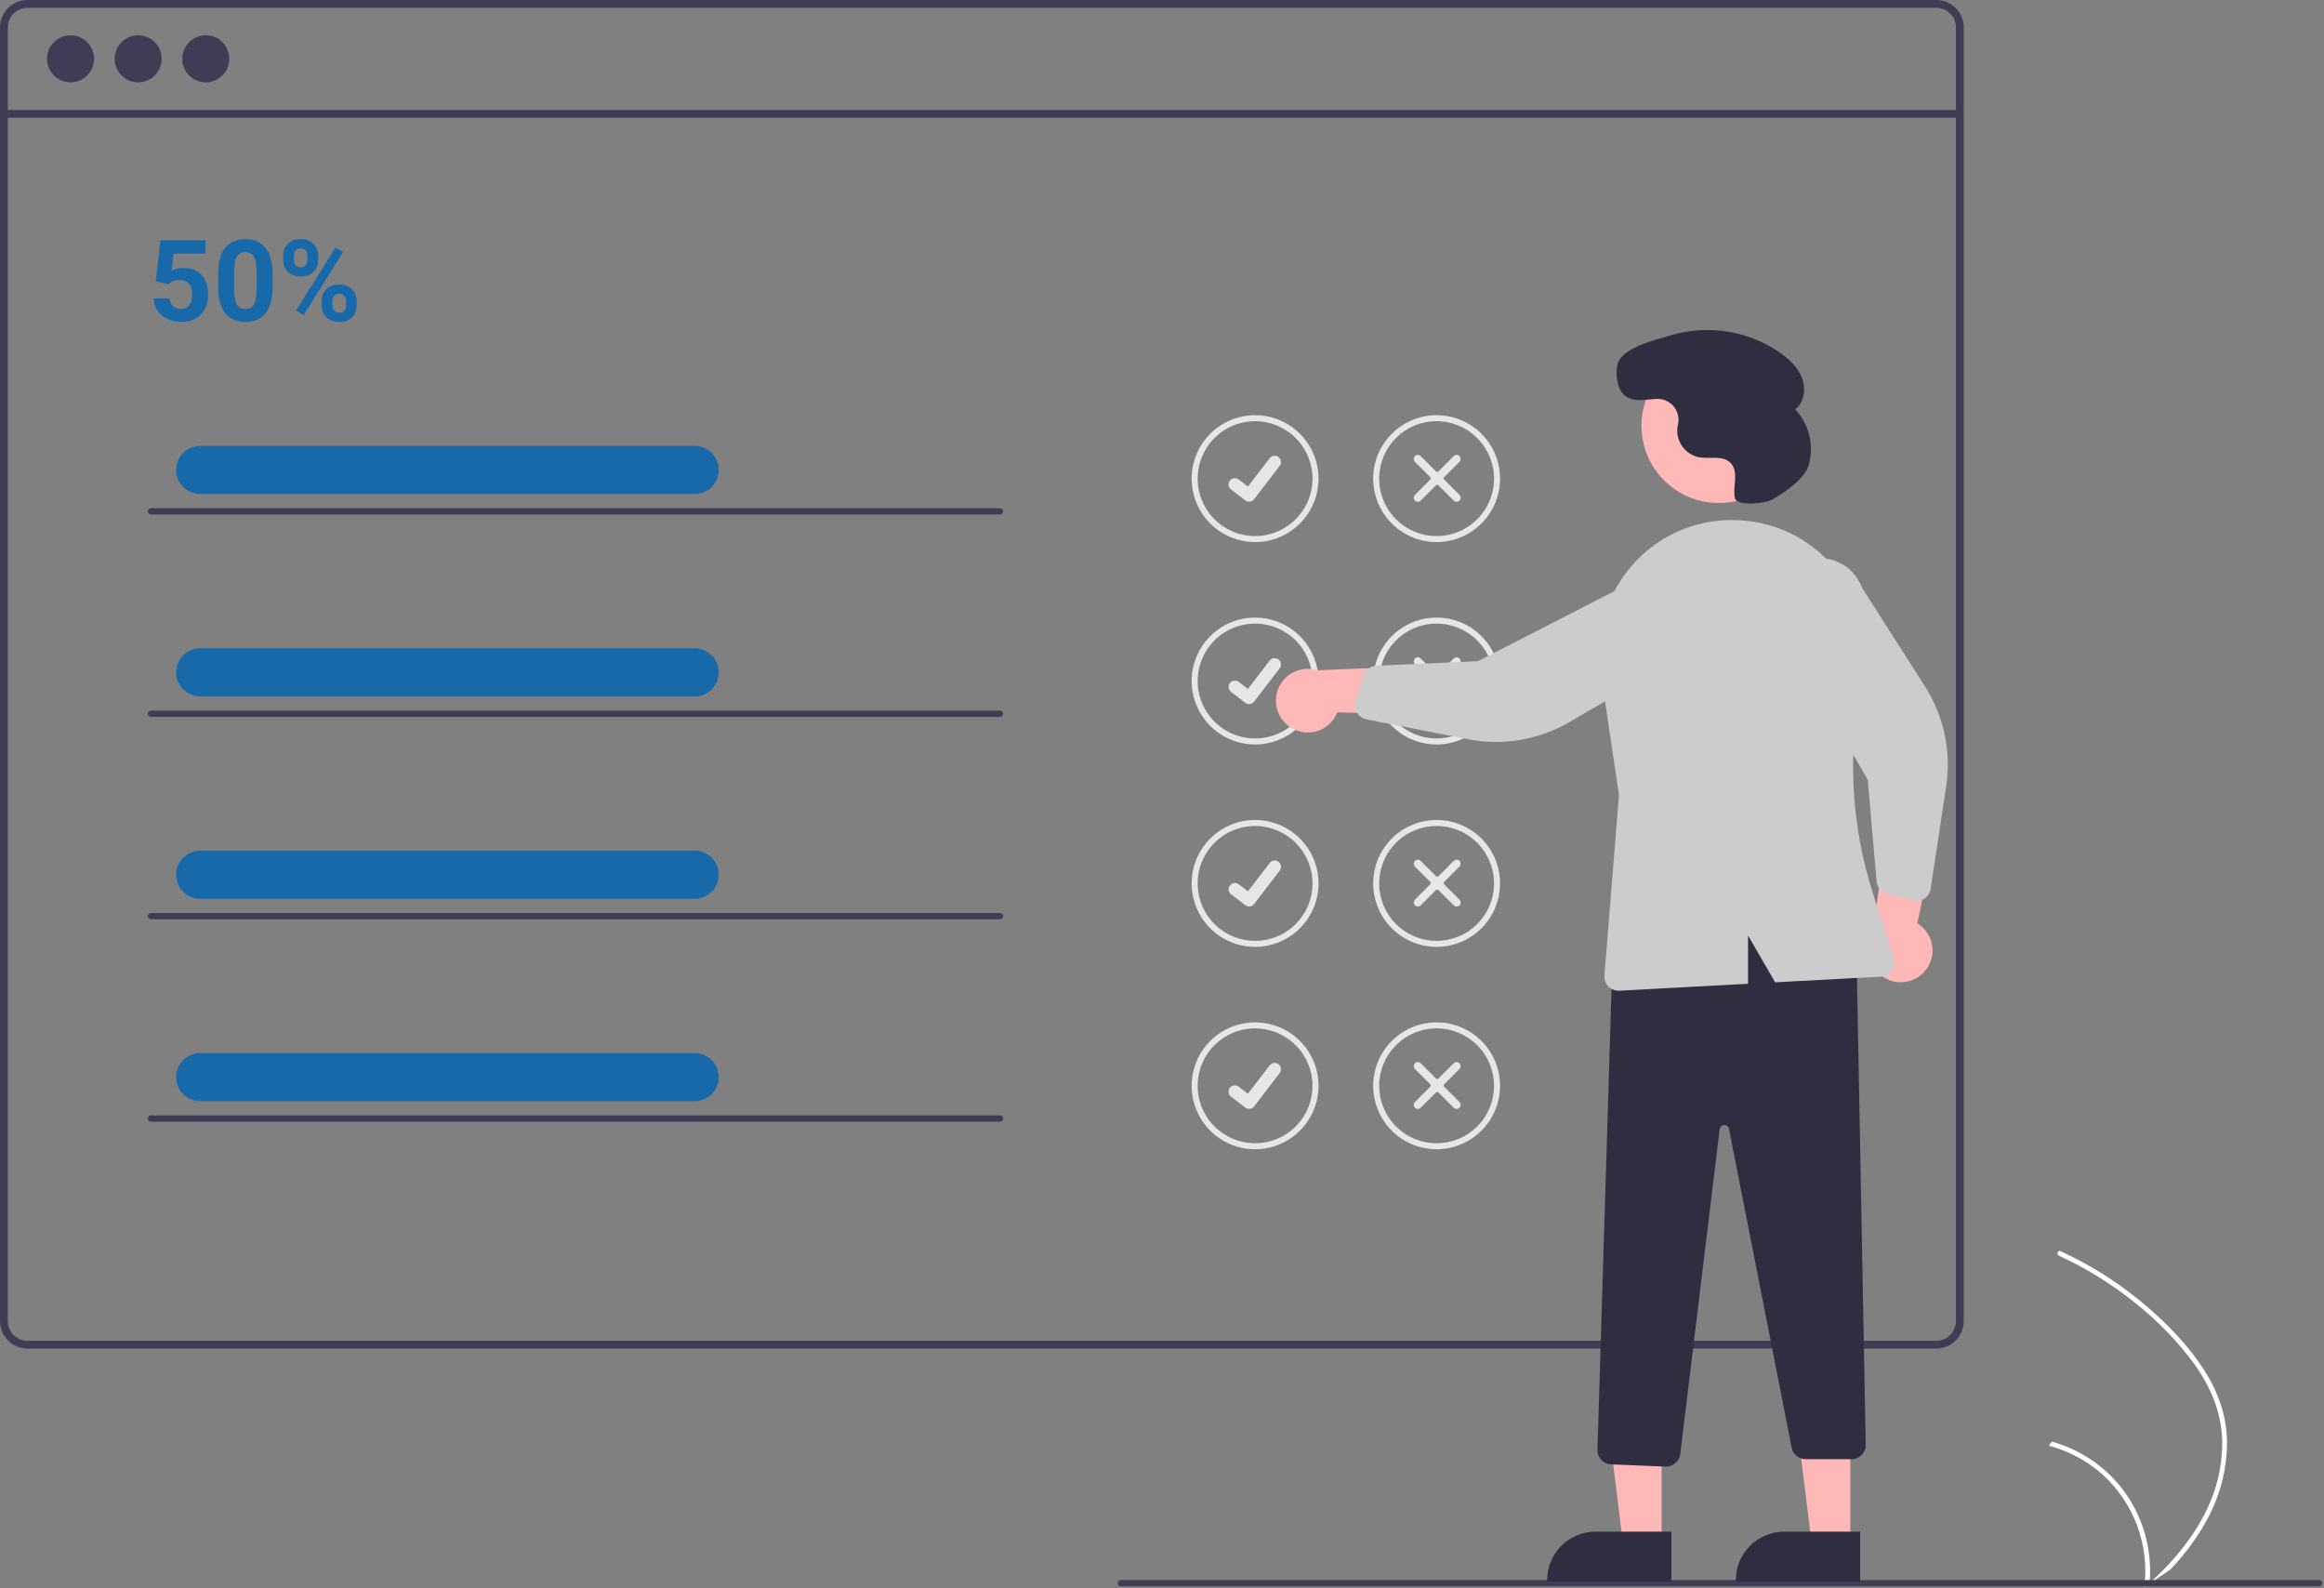 <svg width="739" height="505" viewBox="0 0 739 505" fill="none" xmlns="http://www.w3.org/2000/svg">
<rect x="0" y="0" width="739" height="505" fill="#808080" stroke="none"/>
<g clip-path="url(#clip0)">
<path d="M399.099 172.348C395.109 172.348 391.208 171.165 387.891 168.948C384.573 166.732 381.987 163.581 380.46 159.895C378.934 156.208 378.534 152.152 379.312 148.238C380.091 144.325 382.012 140.73 384.834 137.909C387.655 135.087 391.25 133.166 395.163 132.388C399.077 131.609 403.133 132.009 406.819 133.536C410.506 135.063 413.656 137.648 415.873 140.966C418.09 144.284 419.273 148.184 419.273 152.174C419.267 157.523 417.14 162.651 413.358 166.433C409.576 170.215 404.448 172.342 399.099 172.348ZM399.099 133.912C395.487 133.912 391.956 134.983 388.953 136.99C385.95 138.996 383.609 141.849 382.227 145.186C380.845 148.523 380.483 152.194 381.188 155.737C381.892 159.28 383.632 162.534 386.186 165.088C388.74 167.642 391.994 169.381 395.536 170.086C399.079 170.79 402.751 170.429 406.088 169.046C409.425 167.664 412.277 165.323 414.284 162.32C416.29 159.317 417.361 155.786 417.361 152.174C417.356 147.332 415.43 142.691 412.006 139.267C408.583 135.843 403.941 133.917 399.099 133.912Z" fill="#E6E6E6"/>
<path d="M397.195 159.505C396.762 159.506 396.341 159.366 395.996 159.107L395.974 159.09L391.458 155.635C391.035 155.312 390.759 154.833 390.689 154.305C390.619 153.778 390.762 153.244 391.086 152.821C391.41 152.399 391.888 152.122 392.416 152.053C392.944 151.983 393.477 152.126 393.9 152.45L396.825 154.693L403.738 145.674C403.899 145.465 404.099 145.29 404.327 145.158C404.555 145.026 404.807 144.94 405.068 144.906C405.329 144.871 405.594 144.889 405.849 144.957C406.104 145.025 406.342 145.142 406.551 145.303L406.552 145.303L406.509 145.363L406.553 145.303C406.975 145.627 407.251 146.106 407.32 146.633C407.39 147.161 407.247 147.694 406.924 148.117L398.793 158.72C398.605 158.964 398.363 159.162 398.086 159.298C397.809 159.433 397.505 159.504 397.196 159.503L397.195 159.505Z" fill="#E6E6E6"/>
<path d="M456.824 172.348C452.834 172.348 448.933 171.165 445.616 168.948C442.298 166.732 439.712 163.581 438.185 159.895C436.658 156.208 436.259 152.152 437.037 148.238C437.816 144.325 439.737 140.73 442.559 137.909C445.38 135.087 448.975 133.166 452.888 132.388C456.801 131.609 460.858 132.009 464.544 133.536C468.231 135.063 471.381 137.648 473.598 140.966C475.815 144.284 476.998 148.184 476.998 152.174C476.992 157.523 474.865 162.651 471.083 166.433C467.3 170.215 462.173 172.342 456.824 172.348ZM456.824 133.912C453.212 133.912 449.681 134.983 446.678 136.99C443.675 138.996 441.334 141.849 439.952 145.186C438.57 148.523 438.208 152.194 438.912 155.737C439.617 159.28 441.356 162.534 443.91 165.088C446.465 167.642 449.719 169.381 453.261 170.086C456.804 170.79 460.476 170.429 463.813 169.046C467.15 167.664 470.002 165.323 472.008 162.32C474.015 159.317 475.086 155.786 475.086 152.174C475.081 147.332 473.155 142.69 469.731 139.267C466.308 135.843 461.666 133.917 456.824 133.912Z" fill="#E6E6E6"/>
<path d="M464.086 159.154C463.843 159.396 463.515 159.532 463.173 159.532C462.83 159.532 462.502 159.396 462.26 159.154L457.419 154.313C457.311 154.206 457.164 154.145 457.012 154.145C456.859 154.145 456.713 154.206 456.605 154.313L451.764 159.154C451.522 159.397 451.193 159.533 450.851 159.533C450.508 159.533 450.18 159.397 449.937 159.154C449.695 158.912 449.559 158.584 449.559 158.241C449.559 157.899 449.695 157.57 449.937 157.328L454.778 152.487C454.886 152.379 454.947 152.233 454.947 152.08C454.947 151.928 454.886 151.781 454.779 151.673L449.937 146.832C449.695 146.59 449.559 146.262 449.559 145.919C449.559 145.577 449.695 145.248 449.937 145.006C450.179 144.764 450.508 144.628 450.85 144.628C451.193 144.628 451.521 144.764 451.763 145.006L456.605 149.847C456.713 149.955 456.859 150.016 457.011 150.016C457.164 150.016 457.31 149.955 457.418 149.847L462.259 145.006C462.501 144.764 462.83 144.628 463.172 144.628C463.515 144.628 463.843 144.764 464.086 145.006C464.328 145.248 464.464 145.577 464.464 145.919C464.464 146.262 464.328 146.59 464.085 146.833L459.245 151.674C459.137 151.782 459.076 151.928 459.076 152.081C459.076 152.233 459.137 152.379 459.245 152.487L464.086 157.328C464.327 157.571 464.463 157.899 464.463 158.241C464.463 158.584 464.327 158.912 464.086 159.154Z" fill="#E6E6E6"/>
<path d="M220.908 157.061H63.648C61.621 157.059 59.678 156.252 58.245 154.818C56.813 153.384 56.008 151.44 56.008 149.413C56.008 147.387 56.813 145.443 58.245 144.009C59.678 142.575 61.621 141.768 63.648 141.766H220.908C222.935 141.768 224.878 142.575 226.31 144.009C227.743 145.443 228.547 147.387 228.547 149.413C228.547 151.44 227.743 153.384 226.31 154.818C224.878 156.252 222.935 157.059 220.908 157.061Z" fill="#1769AA"/>
<path d="M318 163.583H48C47.735 163.583 47.48 163.478 47.293 163.29C47.105 163.103 47 162.848 47 162.583C47 162.318 47.105 162.063 47.293 161.876C47.48 161.688 47.735 161.583 48 161.583H318C318.265 161.583 318.52 161.688 318.707 161.876C318.895 162.063 319 162.318 319 162.583C319 162.848 318.895 163.103 318.707 163.29C318.52 163.478 318.265 163.583 318 163.583Z" fill="#3F3D56"/>
<path d="M399.099 236.697C395.109 236.697 391.208 235.514 387.891 233.297C384.573 231.08 381.987 227.93 380.46 224.243C378.934 220.557 378.534 216.5 379.312 212.587C380.091 208.674 382.012 205.079 384.834 202.258C387.655 199.436 391.25 197.515 395.163 196.736C399.077 195.958 403.133 196.357 406.819 197.884C410.506 199.411 413.656 201.997 415.873 205.315C418.09 208.632 419.273 212.533 419.273 216.523C419.267 221.872 417.14 226.999 413.358 230.782C409.576 234.564 404.448 236.691 399.099 236.697ZM399.099 198.261C395.487 198.261 391.956 199.332 388.953 201.338C385.95 203.345 383.609 206.197 382.227 209.534C380.845 212.871 380.483 216.543 381.188 220.086C381.892 223.628 383.632 226.882 386.186 229.436C388.74 231.99 391.994 233.73 395.536 234.434C399.079 235.139 402.751 234.777 406.088 233.395C409.425 232.013 412.277 229.672 414.284 226.669C416.29 223.666 417.361 220.135 417.361 216.523C417.356 211.681 415.43 207.039 412.006 203.616C408.583 200.192 403.941 198.266 399.099 198.261Z" fill="#E6E6E6"/>
<path d="M397.195 223.854C396.762 223.854 396.341 223.715 395.996 223.455L395.974 223.439L391.458 219.984C391.035 219.66 390.759 219.182 390.689 218.654C390.619 218.126 390.762 217.592 391.086 217.17C391.41 216.748 391.888 216.471 392.416 216.401C392.944 216.332 393.477 216.474 393.9 216.798L396.825 219.042L403.738 210.023C403.899 209.814 404.099 209.638 404.327 209.507C404.555 209.375 404.807 209.289 405.068 209.255C405.329 209.22 405.594 209.237 405.849 209.305C406.104 209.374 406.342 209.491 406.551 209.651L406.552 209.652L406.509 209.711L406.553 209.652C406.975 209.976 407.251 210.454 407.32 210.982C407.39 211.509 407.247 212.043 406.924 212.465L398.793 223.069C398.605 223.313 398.363 223.511 398.086 223.646C397.809 223.782 397.505 223.852 397.196 223.851L397.195 223.854Z" fill="#E6E6E6"/>
<path d="M456.824 236.697C452.834 236.697 448.933 235.514 445.616 233.297C442.298 231.08 439.712 227.93 438.185 224.243C436.658 220.557 436.259 216.5 437.037 212.587C437.816 208.674 439.737 205.079 442.559 202.258C445.38 199.436 448.975 197.515 452.888 196.736C456.801 195.958 460.858 196.357 464.544 197.884C468.231 199.411 471.381 201.997 473.598 205.315C475.815 208.632 476.998 212.533 476.998 216.523C476.992 221.872 474.865 226.999 471.083 230.782C467.3 234.564 462.173 236.691 456.824 236.697ZM456.824 198.261C453.212 198.261 449.681 199.332 446.678 201.338C443.675 203.345 441.334 206.197 439.952 209.534C438.57 212.871 438.208 216.543 438.912 220.086C439.617 223.628 441.356 226.882 443.91 229.436C446.465 231.99 449.719 233.73 453.261 234.434C456.804 235.139 460.476 234.777 463.813 233.395C467.15 232.013 470.002 229.672 472.008 226.669C474.015 223.666 475.086 220.135 475.086 216.523C475.081 211.681 473.155 207.039 469.731 203.615C466.308 200.192 461.666 198.266 456.824 198.261Z" fill="#E6E6E6"/>
<path d="M464.086 223.503C463.843 223.745 463.515 223.881 463.173 223.881C462.83 223.881 462.502 223.745 462.26 223.503L457.419 218.662C457.311 218.554 457.164 218.494 457.012 218.494C456.859 218.494 456.713 218.554 456.605 218.662L451.764 223.503C451.522 223.745 451.193 223.881 450.851 223.881C450.508 223.881 450.18 223.745 449.937 223.503C449.695 223.261 449.559 222.932 449.559 222.59C449.559 222.247 449.695 221.919 449.937 221.677L454.778 216.836C454.886 216.728 454.947 216.581 454.947 216.429C454.947 216.276 454.886 216.13 454.779 216.022L449.937 211.181C449.695 210.939 449.559 210.61 449.559 210.268C449.559 209.925 449.695 209.597 449.937 209.355C450.179 209.113 450.508 208.977 450.85 208.977C451.193 208.977 451.521 209.113 451.763 209.355L456.605 214.196C456.713 214.304 456.859 214.364 457.011 214.364C457.164 214.364 457.31 214.304 457.418 214.196L462.259 209.355C462.501 209.113 462.83 208.977 463.172 208.977C463.515 208.977 463.843 209.113 464.086 209.355C464.328 209.597 464.464 209.926 464.464 210.268C464.464 210.611 464.328 210.939 464.085 211.181L459.245 216.022C459.137 216.13 459.076 216.277 459.076 216.429C459.076 216.582 459.137 216.728 459.245 216.836L464.086 221.677C464.327 221.919 464.463 222.248 464.463 222.59C464.463 222.932 464.327 223.261 464.086 223.503Z" fill="#E6E6E6"/>
<path d="M220.908 221.41H63.648C61.621 221.407 59.678 220.601 58.245 219.167C56.813 217.733 56.008 215.789 56.008 213.762C56.008 211.735 56.813 209.791 58.245 208.357C59.678 206.923 61.621 206.117 63.648 206.114H220.908C222.935 206.117 224.878 206.923 226.31 208.357C227.743 209.791 228.547 211.735 228.547 213.762C228.547 215.789 227.743 217.733 226.31 219.167C224.878 220.601 222.935 221.407 220.908 221.41Z" fill="#1769AA"/>
<path d="M318 227.932H48C47.735 227.932 47.48 227.826 47.293 227.639C47.105 227.451 47 227.197 47 226.932C47 226.666 47.105 226.412 47.293 226.225C47.48 226.037 47.735 225.932 48 225.932H318C318.265 225.932 318.52 226.037 318.707 226.225C318.895 226.412 319 226.666 319 226.932C319 227.197 318.895 227.451 318.707 227.639C318.52 227.826 318.265 227.932 318 227.932Z" fill="#3F3D56"/>
<path d="M399.099 301.046C395.109 301.046 391.208 299.863 387.891 297.646C384.573 295.429 381.987 292.278 380.46 288.592C378.934 284.905 378.534 280.849 379.312 276.936C380.091 273.022 382.012 269.428 384.834 266.606C387.655 263.785 391.25 261.863 395.163 261.085C399.077 260.306 403.133 260.706 406.819 262.233C410.506 263.76 413.656 266.346 415.873 269.663C418.09 272.981 419.273 276.881 419.273 280.871C419.267 286.22 417.14 291.348 413.358 295.13C409.576 298.912 404.448 301.04 399.099 301.046ZM399.099 262.609C395.487 262.609 391.956 263.68 388.953 265.687C385.95 267.694 383.609 270.546 382.227 273.883C380.845 277.22 380.483 280.892 381.188 284.434C381.892 287.977 383.632 291.231 386.186 293.785C388.74 296.339 391.994 298.078 395.536 298.783C399.079 299.488 402.751 299.126 406.088 297.744C409.425 296.361 412.277 294.021 414.284 291.017C416.29 288.014 417.361 284.483 417.361 280.871C417.356 276.03 415.43 271.388 412.006 267.964C408.583 264.541 403.941 262.615 399.099 262.609Z" fill="#E6E6E6"/>
<path d="M397.195 288.202C396.762 288.203 396.341 288.063 395.996 287.804L395.974 287.788L391.458 284.333C391.035 284.009 390.759 283.53 390.689 283.003C390.619 282.475 390.762 281.941 391.086 281.519C391.41 281.096 391.888 280.82 392.416 280.75C392.944 280.68 393.477 280.823 393.9 281.147L396.825 283.39L403.738 274.372C403.899 274.162 404.099 273.987 404.327 273.855C404.555 273.723 404.807 273.638 405.068 273.603C405.329 273.569 405.594 273.586 405.849 273.654C406.104 273.722 406.342 273.84 406.551 274L406.552 274L406.509 274.06L406.553 274C406.975 274.325 407.251 274.803 407.32 275.33C407.39 275.858 407.247 276.391 406.924 276.814L398.793 287.417C398.605 287.661 398.363 287.859 398.086 287.995C397.809 288.131 397.505 288.201 397.196 288.2L397.195 288.202Z" fill="#E6E6E6"/>
<path d="M456.824 301.046C452.834 301.046 448.933 299.863 445.616 297.646C442.298 295.429 439.712 292.278 438.185 288.592C436.658 284.905 436.259 280.849 437.037 276.936C437.816 273.022 439.737 269.428 442.559 266.606C445.38 263.785 448.975 261.863 452.888 261.085C456.801 260.306 460.858 260.706 464.544 262.233C468.231 263.76 471.381 266.346 473.598 269.663C475.815 272.981 476.998 276.881 476.998 280.871C476.992 286.22 474.865 291.348 471.083 295.13C467.3 298.912 462.173 301.04 456.824 301.046ZM456.824 262.609C453.212 262.609 449.681 263.68 446.678 265.687C443.675 267.694 441.334 270.546 439.952 273.883C438.57 277.22 438.208 280.892 438.912 284.434C439.617 287.977 441.356 291.231 443.91 293.785C446.465 296.339 449.719 298.078 453.261 298.783C456.804 299.488 460.476 299.126 463.813 297.744C467.15 296.361 470.002 294.021 472.008 291.017C474.015 288.014 475.086 284.483 475.086 280.871C475.081 276.03 473.155 271.388 469.731 267.964C466.308 264.54 461.666 262.615 456.824 262.609Z" fill="#E6E6E6"/>
<path d="M464.086 287.852C463.843 288.093 463.515 288.229 463.173 288.229C462.83 288.229 462.502 288.093 462.26 287.852L457.419 283.011C457.311 282.903 457.164 282.842 457.012 282.842C456.859 282.842 456.713 282.903 456.605 283.011L451.764 287.852C451.522 288.094 451.193 288.23 450.851 288.23C450.508 288.23 450.18 288.094 449.937 287.852C449.695 287.609 449.559 287.281 449.559 286.938C449.559 286.596 449.695 286.267 449.937 286.025L454.778 281.184C454.886 281.076 454.947 280.93 454.947 280.777C454.947 280.625 454.886 280.479 454.779 280.371L449.937 275.529C449.695 275.287 449.559 274.959 449.559 274.616C449.559 274.274 449.695 273.946 449.937 273.703C450.179 273.461 450.508 273.325 450.85 273.325C451.193 273.325 451.521 273.461 451.763 273.703L456.605 278.545C456.713 278.652 456.859 278.713 457.011 278.713C457.164 278.713 457.31 278.652 457.418 278.545L462.259 273.704C462.501 273.461 462.83 273.325 463.172 273.325C463.515 273.325 463.843 273.461 464.086 273.704C464.328 273.946 464.464 274.274 464.464 274.617C464.464 274.959 464.328 275.288 464.085 275.53L459.245 280.371C459.137 280.479 459.076 280.625 459.076 280.778C459.076 280.93 459.137 281.077 459.245 281.185L464.086 286.026C464.327 286.268 464.463 286.596 464.463 286.939C464.463 287.281 464.327 287.609 464.086 287.852Z" fill="#E6E6E6"/>
<path d="M220.908 285.758H63.648C61.621 285.756 59.678 284.949 58.245 283.515C56.813 282.081 56.008 280.137 56.008 278.111C56.008 276.084 56.813 274.14 58.245 272.706C59.678 271.272 61.621 270.465 63.648 270.463H220.908C222.935 270.465 224.878 271.272 226.31 272.706C227.743 274.14 228.547 276.084 228.547 278.111C228.547 280.137 227.743 282.081 226.31 283.515C224.878 284.949 222.935 285.756 220.908 285.758Z" fill="#1769AA"/>
<path d="M318 292.28H48C47.735 292.28 47.48 292.175 47.293 291.987C47.105 291.8 47 291.545 47 291.28C47 291.015 47.105 290.761 47.293 290.573C47.48 290.386 47.735 290.28 48 290.28H318C318.265 290.28 318.52 290.386 318.707 290.573C318.895 290.761 319 291.015 319 291.28C319 291.545 318.895 291.8 318.707 291.987C318.52 292.175 318.265 292.28 318 292.28Z" fill="#3F3D56"/>
<path d="M399.099 365.393C395.109 365.393 391.208 364.21 387.891 361.993C384.573 359.777 381.987 356.626 380.46 352.939C378.934 349.253 378.534 345.197 379.312 341.283C380.091 337.37 382.012 333.775 384.834 330.954C387.655 328.132 391.25 326.211 395.163 325.433C399.077 324.654 403.133 325.054 406.819 326.581C410.506 328.108 413.656 330.693 415.873 334.011C418.09 337.329 419.273 341.229 419.273 345.219C419.267 350.568 417.14 355.696 413.358 359.478C409.576 363.26 404.448 365.387 399.099 365.393ZM399.099 326.957C395.487 326.957 391.956 328.028 388.953 330.035C385.95 332.041 383.609 334.893 382.227 338.23C380.845 341.567 380.483 345.239 381.188 348.782C381.892 352.324 383.632 355.578 386.186 358.133C388.74 360.687 391.994 362.426 395.536 363.131C399.079 363.835 402.751 363.474 406.088 362.091C409.425 360.709 412.277 358.368 414.284 355.365C416.29 352.362 417.361 348.831 417.361 345.219C417.356 340.377 415.43 335.735 412.006 332.312C408.583 328.888 403.941 326.962 399.099 326.957Z" fill="#E6E6E6"/>
<path d="M397.195 352.55C396.762 352.551 396.341 352.411 395.996 352.151L395.974 352.135L391.458 348.68C391.035 348.356 390.759 347.878 390.689 347.35C390.619 346.823 390.762 346.289 391.086 345.866C391.41 345.444 391.888 345.167 392.416 345.098C392.944 345.028 393.477 345.171 393.9 345.495L396.825 347.738L403.738 338.719C403.899 338.51 404.099 338.335 404.327 338.203C404.555 338.071 404.807 337.985 405.068 337.951C405.329 337.916 405.594 337.934 405.849 338.002C406.104 338.07 406.342 338.187 406.551 338.348L406.552 338.348L406.509 338.408L406.553 338.348C406.975 338.672 407.251 339.151 407.32 339.678C407.39 340.206 407.247 340.739 406.924 341.162L398.793 351.765C398.605 352.009 398.363 352.207 398.086 352.343C397.809 352.478 397.505 352.548 397.196 352.548L397.195 352.55Z" fill="#E6E6E6"/>
<path d="M456.824 365.393C452.834 365.393 448.933 364.21 445.616 361.993C442.298 359.777 439.712 356.626 438.185 352.939C436.658 349.253 436.259 345.197 437.037 341.283C437.816 337.37 439.737 333.775 442.559 330.954C445.38 328.132 448.975 326.211 452.888 325.433C456.801 324.654 460.858 325.054 464.544 326.581C468.231 328.108 471.381 330.693 473.598 334.011C475.815 337.329 476.998 341.229 476.998 345.219C476.992 350.568 474.865 355.696 471.083 359.478C467.3 363.26 462.173 365.387 456.824 365.393ZM456.824 326.957C453.212 326.957 449.681 328.028 446.678 330.035C443.675 332.041 441.334 334.893 439.952 338.23C438.57 341.567 438.208 345.239 438.912 348.782C439.617 352.324 441.356 355.578 443.91 358.133C446.465 360.687 449.719 362.426 453.261 363.131C456.804 363.835 460.476 363.474 463.813 362.091C467.15 360.709 470.002 358.368 472.008 355.365C474.015 352.362 475.086 348.831 475.086 345.219C475.081 340.377 473.155 335.735 469.731 332.312C466.308 328.888 461.666 326.962 456.824 326.957Z" fill="#E6E6E6"/>
<path d="M464.086 352.199C463.843 352.441 463.515 352.577 463.173 352.577C462.83 352.577 462.502 352.441 462.26 352.199L457.419 347.358C457.311 347.251 457.164 347.19 457.012 347.19C456.859 347.19 456.713 347.25 456.605 347.358L451.764 352.199C451.522 352.441 451.193 352.577 450.851 352.577C450.508 352.577 450.18 352.441 449.937 352.199C449.695 351.957 449.559 351.629 449.559 351.286C449.559 350.944 449.695 350.615 449.937 350.373L454.778 345.532C454.886 345.424 454.947 345.278 454.947 345.125C454.947 344.973 454.886 344.826 454.779 344.718L449.937 339.877C449.695 339.635 449.559 339.306 449.559 338.964C449.559 338.622 449.695 338.293 449.937 338.051C450.179 337.809 450.508 337.673 450.85 337.673C451.193 337.673 451.521 337.809 451.763 338.051L456.605 342.892C456.713 343 456.859 343.061 457.011 343.061C457.164 343.06 457.31 343 457.418 342.892L462.259 338.051C462.501 337.809 462.83 337.673 463.172 337.673C463.515 337.673 463.843 337.809 464.086 338.051C464.328 338.293 464.464 338.622 464.464 338.964C464.464 339.307 464.328 339.635 464.085 339.878L459.245 344.719C459.137 344.827 459.076 344.973 459.076 345.125C459.076 345.278 459.137 345.424 459.245 345.532L464.086 350.373C464.327 350.616 464.463 350.944 464.463 351.286C464.463 351.629 464.327 351.957 464.086 352.199Z" fill="#E6E6E6"/>
<path d="M220.908 350.106H63.648C61.621 350.104 59.678 349.297 58.245 347.863C56.813 346.429 56.008 344.485 56.008 342.458C56.008 340.431 56.813 338.488 58.245 337.054C59.678 335.62 61.621 334.813 63.648 334.811H220.908C222.935 334.813 224.878 335.62 226.31 337.054C227.743 338.488 228.547 340.431 228.547 342.458C228.547 344.485 227.743 346.429 226.31 347.863C224.878 349.297 222.935 350.104 220.908 350.106Z" fill="#1769AA"/>
<path d="M318 356.628H48C47.735 356.628 47.48 356.523 47.293 356.335C47.105 356.148 47 355.893 47 355.628C47 355.363 47.105 355.108 47.293 354.921C47.48 354.733 47.735 354.628 48 354.628H318C318.265 354.628 318.52 354.733 318.707 354.921C318.895 355.108 319 355.363 319 355.628C319 355.893 318.895 356.148 318.707 356.335C318.52 356.523 318.265 356.628 318 356.628Z" fill="#3F3D56"/>
<path d="M701.129 435.991C703.589 439.817 705.477 443.981 706.734 448.352C707.797 452.258 708.27 456.302 708.138 460.348C707.795 468.675 705.457 476.798 701.322 484.033C698.206 489.522 694.41 494.595 690.022 499.132C687.874 500.588 685.724 502.01 683.575 503.398C683.56 503.405 683.545 503.418 683.53 503.425C683.427 503.491 683.323 503.558 683.227 503.625C682.783 503.911 682.339 504.197 681.899 504.48C681.899 504.48 682.378 504.714 682.119 504.608C682.041 504.576 681.96 504.547 681.883 504.515C682.684 497.946 681.9 491.281 679.594 485.078C677.289 478.875 673.531 473.315 668.634 468.864C663.726 464.48 657.851 461.319 651.489 459.637C651.801 459.191 652.137 458.763 652.487 458.344C654.944 459.033 657.336 459.938 659.634 461.048C667.848 464.992 674.574 471.477 678.815 479.541C682.622 486.864 684.26 495.121 683.538 503.343C683.905 503.01 684.273 502.67 684.63 502.333C691.423 496 697.456 488.731 701.539 480.341C705.082 473.236 706.823 465.37 706.609 457.434C706.276 448.78 702.828 440.765 697.836 433.788C692.365 426.343 685.902 419.682 678.626 413.989C671.293 408.116 663.269 403.162 654.733 399.239C654.541 399.149 654.39 398.988 654.313 398.791C654.235 398.593 654.237 398.373 654.317 398.176C654.374 397.999 654.498 397.852 654.663 397.767C654.747 397.73 654.839 397.713 654.932 397.717C655.024 397.721 655.114 397.746 655.195 397.79C656.249 398.275 657.296 398.767 658.334 399.28C666.981 403.554 675.064 408.885 682.396 415.152C689.479 421.191 696.147 428.09 701.129 435.991Z" fill="white"/>
<path d="M615.72 1.13672e-08H8.72C6.408 0.002 4.191 0.921 2.556 2.556C0.921 4.191 0.002 6.408 0 8.72V420.04C0.002 422.352 0.921 424.569 2.556 426.204C4.191 427.839 6.408 428.758 8.72 428.76H615.72C616.98 428.76 618.226 428.486 619.371 427.958C620.516 427.43 621.532 426.659 622.35 425.7C622.419 425.625 622.483 425.545 622.54 425.46C623.061 424.824 623.482 424.112 623.79 423.35C624.229 422.302 624.453 421.176 624.45 420.04V8.72C624.447 6.406 623.526 4.188 621.889 2.553C620.252 0.918 618.033 -0 615.72 1.13672e-08ZM621.96 420.04C621.961 421.257 621.603 422.446 620.93 423.46C620.332 424.352 619.521 425.081 618.57 425.58C617.689 426.035 616.711 426.272 615.72 426.27H8.72C7.068 426.268 5.485 425.611 4.317 424.443C3.149 423.275 2.492 421.692 2.49 420.04V8.72C2.492 7.068 3.149 5.485 4.317 4.317C5.485 3.149 7.068 2.492 8.72 2.49H615.72C617.373 2.49 618.959 3.146 620.129 4.314C621.299 5.482 621.957 7.067 621.96 8.72V420.04Z" fill="#3F3D56"/>
<path d="M623.199 34.949H1.243V37.442H623.199V34.949Z" fill="#3F3D56"/>
<path d="M22.432 26.175C26.562 26.175 29.91 22.826 29.91 18.696C29.91 14.566 26.562 11.218 22.432 11.218C18.301 11.218 14.953 14.566 14.953 18.696C14.953 22.826 18.301 26.175 22.432 26.175Z" fill="#3F3D56"/>
<path d="M43.932 26.175C48.062 26.175 51.41 22.826 51.41 18.696C51.41 14.566 48.062 11.218 43.932 11.218C39.802 11.218 36.454 14.566 36.454 18.696C36.454 22.826 39.802 26.175 43.932 26.175Z" fill="#3F3D56"/>
<path d="M65.433 26.175C69.563 26.175 72.911 22.826 72.911 18.696C72.911 14.566 69.563 11.218 65.433 11.218C61.302 11.218 57.954 14.566 57.954 18.696C57.954 22.826 61.302 26.175 65.433 26.175Z" fill="#3F3D56"/>
<path d="M467.799 226.216C467.556 226.458 467.228 226.594 466.886 226.594C466.543 226.594 466.215 226.458 465.973 226.216L461.132 221.375C461.024 221.267 460.877 221.207 460.725 221.207C460.572 221.207 460.426 221.267 460.318 221.375L455.477 226.216C455.235 226.458 454.906 226.594 454.564 226.594C454.221 226.594 453.893 226.458 453.651 226.216C453.408 225.974 453.272 225.645 453.272 225.303C453.272 224.96 453.408 224.632 453.651 224.389L458.492 219.548C458.599 219.441 458.66 219.294 458.66 219.142C458.66 218.989 458.599 218.843 458.492 218.735L453.65 213.894C453.408 213.652 453.272 213.323 453.272 212.981C453.272 212.638 453.408 212.31 453.65 212.068C453.893 211.825 454.221 211.689 454.563 211.689C454.906 211.689 455.234 211.825 455.476 212.068L460.318 216.909C460.426 217.017 460.572 217.077 460.724 217.077C460.877 217.077 461.023 217.017 461.131 216.909L465.972 212.068C466.214 211.826 466.543 211.69 466.885 211.69C467.228 211.69 467.556 211.826 467.799 212.068C468.041 212.31 468.177 212.638 468.177 212.981C468.177 213.323 468.041 213.652 467.799 213.894L462.958 218.735C462.85 218.843 462.789 218.989 462.789 219.142C462.789 219.295 462.85 219.441 462.958 219.549L467.799 224.39C468.04 224.632 468.176 224.961 468.176 225.303C468.176 225.645 468.041 225.974 467.799 226.216Z" fill="#E6E6E6"/>
<path d="M737.418 504.356H356.418C356.153 504.356 355.898 504.251 355.711 504.064C355.523 503.876 355.418 503.622 355.418 503.356C355.418 503.091 355.523 502.837 355.711 502.649C355.898 502.462 356.153 502.356 356.418 502.356H737.418C737.683 502.356 737.937 502.462 738.125 502.649C738.312 502.837 738.418 503.091 738.418 503.356C738.418 503.622 738.312 503.876 738.125 504.064C737.937 504.251 737.683 504.356 737.418 504.356Z" fill="#3F3D56"/>
<path d="M410.659 231.441C411.917 232.202 413.326 232.677 414.788 232.834C416.25 232.991 417.728 232.826 419.119 232.35C420.51 231.874 421.779 231.098 422.838 230.078C423.897 229.059 424.719 227.819 425.247 226.447L460.962 227.636L451.26 211.802L418.832 213.1C416.468 212.366 413.917 212.525 411.663 213.546C409.408 214.567 407.606 216.38 406.599 218.641C405.591 220.901 405.448 223.453 406.197 225.812C406.945 228.172 408.533 230.175 410.659 231.441V231.441Z" fill="#FFB8B8"/>
<path d="M612.033 308.802C613.002 307.696 613.717 306.392 614.128 304.98C614.538 303.569 614.634 302.084 614.409 300.631C614.184 299.179 613.643 297.793 612.824 296.572C612.005 295.351 610.929 294.324 609.67 293.564L617.095 258.609L599.807 265.388L595.407 297.543C594.27 299.741 593.979 302.281 594.59 304.679C595.2 307.078 596.67 309.169 598.719 310.557C600.768 311.945 603.256 312.533 605.709 312.209C608.163 311.885 610.413 310.673 612.033 308.802Z" fill="#FFB8B8"/>
<path d="M528.369 490.974L516.109 490.973L510.277 443.685L528.371 443.686L528.369 490.974Z" fill="#FFB8B8"/>
<path d="M531.495 502.857L491.965 502.856V502.356C491.965 500.335 492.363 498.335 493.136 496.468C493.909 494.601 495.042 492.905 496.471 491.476C497.9 490.047 499.596 488.914 501.463 488.141C503.33 487.368 505.33 486.97 507.351 486.97H507.352L531.496 486.971L531.495 502.857Z" fill="#2F2E41"/>
<path d="M588.369 490.974L576.109 490.973L570.277 443.685L588.371 443.686L588.369 490.974Z" fill="#FFB8B8"/>
<path d="M591.495 502.857L551.965 502.856V502.356C551.965 500.335 552.363 498.335 553.136 496.468C553.909 494.601 555.042 492.905 556.471 491.476C557.9 490.047 559.596 488.914 561.463 488.141C563.33 487.368 565.33 486.97 567.351 486.97H567.352L591.496 486.971L591.495 502.857Z" fill="#2F2E41"/>
<path d="M529.646 466.281L512.291 465.587C511.107 465.535 509.991 465.021 509.183 464.154C508.375 463.287 507.941 462.137 507.973 460.953L512.863 300.574L513.182 300.459C543.598 289.456 568.761 290.288 590.108 302.999L590.347 303.141L593.276 459.343C593.287 459.941 593.179 460.536 592.958 461.092C592.737 461.647 592.408 462.153 591.989 462.58C591.57 463.007 591.07 463.346 590.518 463.578C589.967 463.809 589.375 463.928 588.777 463.928H574.143C573.1 463.927 572.091 463.564 571.286 462.902C570.481 462.24 569.93 461.319 569.727 460.297L549.792 358.887C549.723 358.537 549.531 358.222 549.251 358.001C548.972 357.779 548.622 357.664 548.265 357.677C547.908 357.691 547.567 357.831 547.304 358.073C547.042 358.314 546.874 358.642 546.831 358.997L534.293 462.327C534.155 463.416 533.626 464.419 532.803 465.147C531.981 465.875 530.922 466.279 529.824 466.284C529.765 466.284 529.705 466.283 529.646 466.281Z" fill="#2F2E41"/>
<path d="M546.529 159.927C560.094 159.927 571.09 148.93 571.09 135.366C571.09 121.801 560.094 110.805 546.529 110.805C532.965 110.805 521.968 121.801 521.968 135.366C521.968 148.93 532.965 159.927 546.529 159.927Z" fill="#FFB8B8"/>
<path d="M431.063 225.637C430.789 224.763 430.789 223.826 431.061 222.952L433.606 214.798C433.884 213.916 434.425 213.141 435.158 212.576C435.891 212.012 436.779 211.687 437.703 211.644L469.926 210.219L522.204 183.421C524.019 182.841 525.931 182.625 527.83 182.784C529.728 182.944 531.577 183.476 533.27 184.351C534.962 185.225 536.466 186.425 537.695 187.881C538.924 189.338 539.853 191.022 540.431 192.838C541.008 194.653 541.222 196.565 541.059 198.464C540.897 200.362 540.362 202.21 539.486 203.902C538.609 205.593 537.407 207.095 535.949 208.322C534.491 209.549 532.806 210.476 530.989 211.051L498.951 229.634C489.228 235.275 477.787 237.193 466.756 235.03L434.492 228.709C433.871 228.587 433.284 228.336 432.767 227.972C432.25 227.608 431.815 227.139 431.491 226.597C431.311 226.295 431.167 225.973 431.063 225.637Z" fill="#CCCCCC"/>
<path d="M610.984 286.17C610.122 286.481 609.186 286.521 608.301 286.286L600.046 284.091C599.153 283.851 598.355 283.343 597.76 282.635C597.166 281.927 596.802 281.053 596.72 280.132L593.924 247.999L564.922 196.91C564.266 195.122 563.968 193.221 564.047 191.318C564.126 189.414 564.579 187.545 565.381 185.816C566.182 184.088 567.317 182.535 568.719 181.245C570.122 179.956 571.765 178.955 573.554 178.301C575.343 177.647 577.244 177.352 579.148 177.433C581.051 177.514 582.92 177.97 584.647 178.773C586.375 179.577 587.927 180.714 589.215 182.118C590.502 183.522 591.501 185.166 592.153 186.956L612.084 218.173C618.135 227.647 620.538 238.996 618.847 250.109L613.907 282.614C613.811 283.238 613.585 283.836 613.244 284.368C612.902 284.9 612.453 285.354 611.924 285.701C611.63 285.894 611.315 286.052 610.984 286.17Z" fill="#CCCCCC"/>
<path d="M519.665 178.983C523.883 174.357 529.087 170.737 534.891 168.39C540.696 166.043 546.953 165.03 553.202 165.424C553.612 165.449 554.021 165.478 554.429 165.51H554.429C560.352 165.978 566.106 167.705 571.307 170.576C576.508 173.447 581.036 177.395 584.589 182.156C588.201 186.984 590.741 192.528 592.038 198.416C593.336 204.304 593.362 210.402 592.114 216.301C587.352 238.845 588.557 262.241 595.61 284.177L602.199 304.636C602.411 305.291 602.469 305.987 602.369 306.668C602.269 307.35 602.014 307.999 601.623 308.566C601.233 309.134 600.717 309.604 600.116 309.94C599.515 310.277 598.845 310.471 598.157 310.508L564.472 312.319L555.852 297.429V312.782L514.911 314.983C514.83 314.988 514.749 314.99 514.668 314.99C514.047 314.99 513.432 314.861 512.863 314.612C512.294 314.362 511.783 313.998 511.362 313.541C510.941 313.085 510.619 312.546 510.416 311.958C510.213 311.371 510.134 310.748 510.184 310.129L514.812 252.747L509.007 213.774C508.068 207.547 508.538 201.189 510.382 195.168C512.227 189.146 515.399 183.616 519.665 178.983Z" fill="#CCCCCC"/>
<path d="M563.599 158.813C561.325 160.121 552.337 160.989 551.696 158.445L551.683 158.389C551.237 156.525 551.607 154.578 551.735 152.666C551.863 150.753 551.676 148.652 550.373 147.246C547.945 144.625 543.626 146.015 540.115 145.352C538.058 144.893 536.24 143.7 534.999 141.997C533.758 140.294 533.181 138.197 533.375 136.099C533.425 135.701 533.503 135.303 533.591 134.906C533.811 133.898 533.794 132.853 533.542 131.853C533.289 130.853 532.809 129.925 532.138 129.142C531.467 128.359 530.623 127.742 529.673 127.34C528.724 126.938 527.694 126.762 526.664 126.824C523.116 127.027 519.286 128.102 516.351 125.474C514.081 123.442 513.527 118.152 514.524 115.273C516.2 110.435 526.938 107.902 531.626 106.509C537.424 104.834 543.523 104.472 549.479 105.449C555.435 106.426 561.098 108.719 566.056 112.159C569.018 114.246 571.783 116.869 573.045 120.265C574.307 123.661 573.698 127.945 570.852 130.187C573.058 132.522 574.612 135.397 575.357 138.522C576.102 141.647 576.013 144.913 575.099 147.993C573.693 152.523 566.984 156.865 563.599 158.813Z" fill="#2F2E41"/>
<path d="M49.535 89.414L51.012 76.406H65.356V80.643H55.178L54.545 86.144C55.752 85.5 57.035 85.178 58.395 85.178C60.832 85.178 62.742 85.934 64.125 87.445C65.508 88.957 66.199 91.072 66.199 93.791C66.199 95.443 65.848 96.926 65.144 98.238C64.453 99.539 63.457 100.553 62.156 101.279C60.855 101.994 59.32 102.352 57.551 102.352C56.004 102.352 54.568 102.041 53.244 101.42C51.92 100.787 50.871 99.902 50.098 98.766C49.336 97.629 48.932 96.334 48.885 94.881H53.912C54.018 95.947 54.387 96.779 55.02 97.377C55.664 97.963 56.502 98.256 57.533 98.256C58.682 98.256 59.566 97.846 60.188 97.025C60.809 96.193 61.119 95.022 61.119 93.51C61.119 92.057 60.762 90.943 60.047 90.17C59.332 89.397 58.318 89.01 57.006 89.01C55.799 89.01 54.82 89.326 54.07 89.959L53.578 90.416L49.535 89.414ZM86.678 91.418C86.678 94.957 85.945 97.664 84.481 99.539C83.016 101.414 80.871 102.352 78.047 102.352C75.258 102.352 73.125 101.432 71.648 99.592C70.172 97.752 69.416 95.115 69.381 91.682V86.971C69.381 83.397 70.119 80.684 71.596 78.832C73.084 76.981 75.223 76.055 78.012 76.055C80.801 76.055 82.934 76.975 84.41 78.814C85.887 80.643 86.643 83.273 86.678 86.707V91.418ZM81.598 86.25C81.598 84.129 81.305 82.588 80.719 81.627C80.144 80.654 79.242 80.168 78.012 80.168C76.816 80.168 75.932 80.631 75.357 81.557C74.795 82.471 74.496 83.906 74.461 85.863V92.086C74.461 94.172 74.742 95.725 75.305 96.744C75.879 97.752 76.793 98.256 78.047 98.256C79.289 98.256 80.186 97.769 80.736 96.797C81.287 95.824 81.574 94.336 81.598 92.332V86.25ZM90.053 81.328C90.053 79.758 90.562 78.486 91.582 77.514C92.602 76.529 93.938 76.037 95.59 76.037C97.266 76.037 98.613 76.523 99.633 77.496C100.652 78.457 101.162 79.764 101.162 81.416V82.682C101.162 84.264 100.652 85.535 99.633 86.496C98.613 87.457 97.277 87.938 95.625 87.938C93.961 87.938 92.613 87.457 91.582 86.496C90.562 85.523 90.053 84.217 90.053 82.576V81.328ZM93.428 82.682C93.428 83.385 93.627 83.953 94.025 84.387C94.436 84.809 94.969 85.019 95.625 85.019C96.281 85.019 96.803 84.803 97.189 84.369C97.576 83.936 97.769 83.356 97.769 82.629V81.328C97.769 80.625 97.576 80.057 97.189 79.623C96.803 79.189 96.269 78.973 95.59 78.973C94.945 78.973 94.424 79.189 94.025 79.623C93.627 80.045 93.428 80.637 93.428 81.398V82.682ZM102.287 95.725C102.287 94.143 102.803 92.871 103.834 91.91C104.865 90.938 106.201 90.451 107.842 90.451C109.506 90.451 110.848 90.932 111.867 91.893C112.898 92.842 113.414 94.154 113.414 95.83V97.096C113.414 98.666 112.91 99.938 111.902 100.91C110.895 101.871 109.553 102.352 107.877 102.352C106.189 102.352 104.836 101.865 103.816 100.893C102.797 99.92 102.287 98.631 102.287 97.025V95.725ZM105.662 97.096C105.662 97.74 105.873 98.291 106.295 98.748C106.717 99.205 107.244 99.434 107.877 99.434C109.307 99.434 110.021 98.643 110.021 97.061V95.725C110.021 95.022 109.822 94.459 109.424 94.037C109.025 93.603 108.498 93.387 107.842 93.387C107.186 93.387 106.658 93.603 106.26 94.037C105.861 94.459 105.662 95.039 105.662 95.777V97.096ZM96.627 100.084L94.148 98.748L106.646 78.744L109.125 80.08L96.627 100.084Z" fill="#1769AA"/>
</g>
<defs>
<clipPath id="clip0">
<rect width="738.418" height="504.651" fill="white"/>
</clipPath>
</defs>
</svg>
